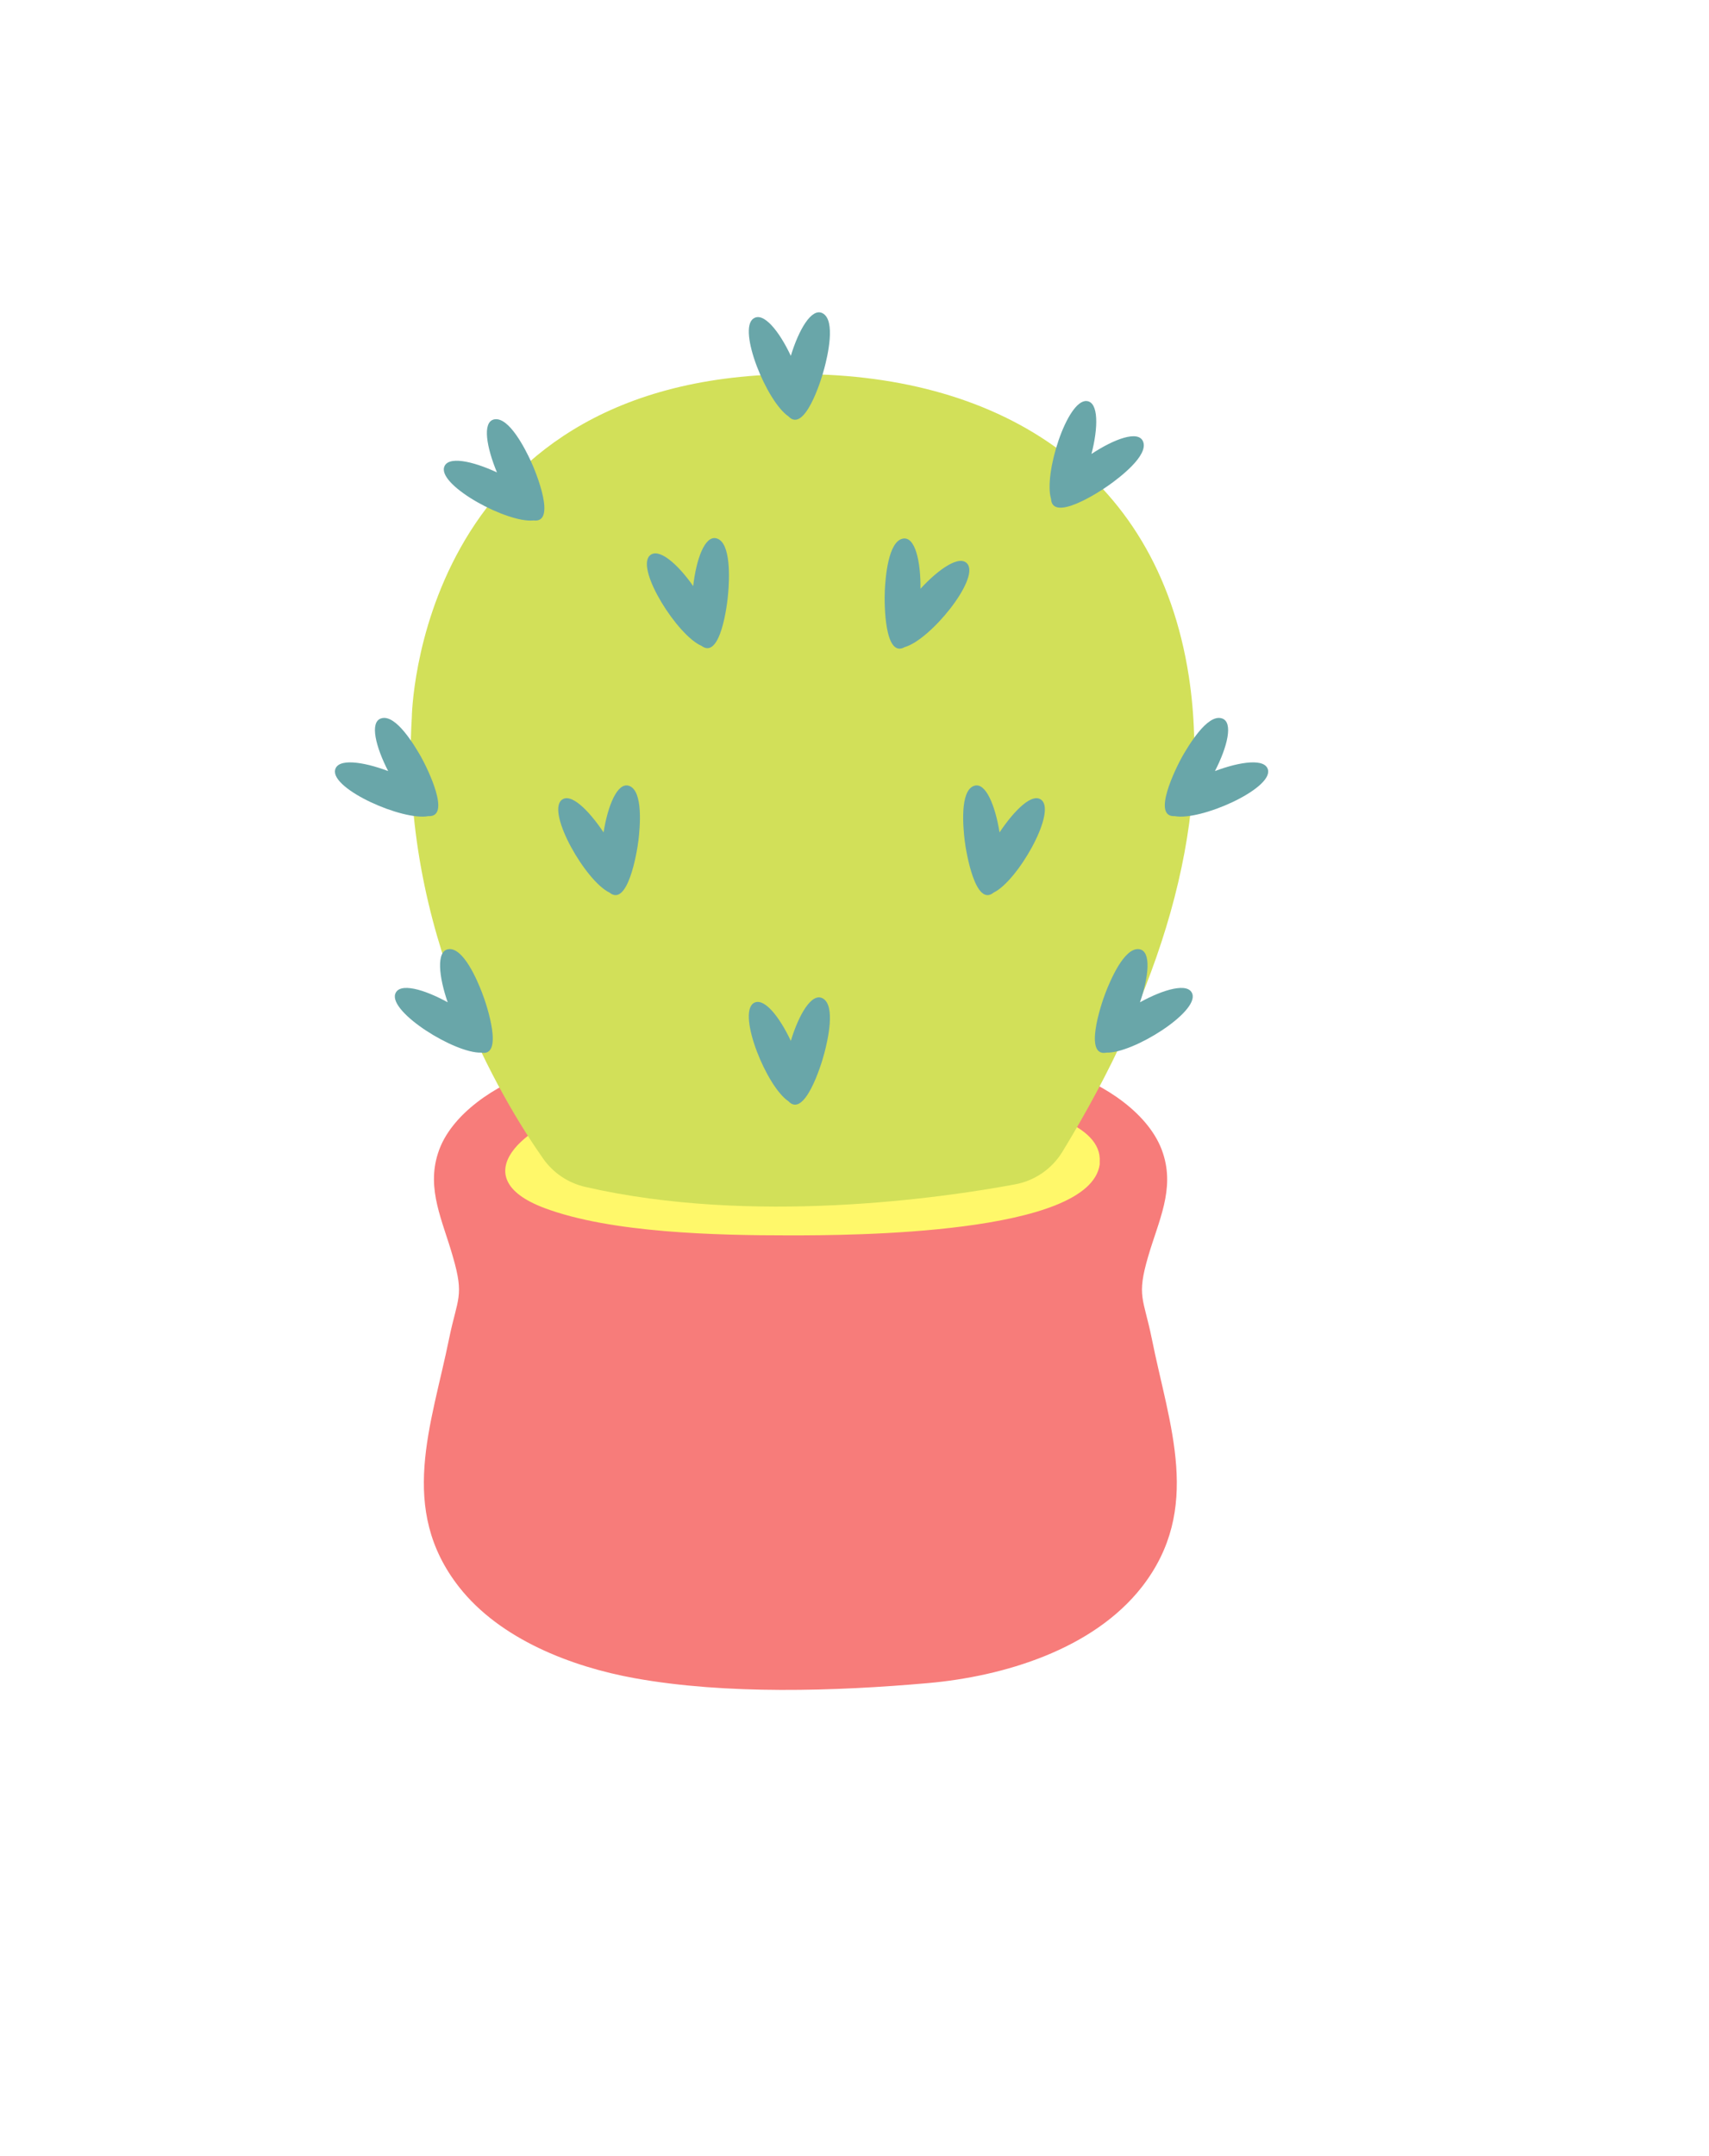 <svg width="230" height="290" viewBox="0 0 230 290" fill="none" xmlns="http://www.w3.org/2000/svg">
<g filter="url(#filter0_d_879_3675)">
<path d="M175 94.14L174.5 93.87L174.29 93.34C173.356 91.096 171.712 89.22 169.61 88C168.38 80.492 165.707 73.292 161.74 66.8C162.926 65.187 163.67 63.293 163.9 61.304C164.13 59.315 163.837 57.301 163.05 55.46C162.418 53.959 161.463 52.615 160.254 51.525C159.044 50.434 157.609 49.623 156.05 49.15L155.5 49C155.4 48.84 155.29 48.69 155.18 48.53C154.267 47.27 153.101 46.214 151.756 45.431C150.411 44.647 148.918 44.153 147.372 43.98C145.825 43.807 144.259 43.958 142.775 44.425C141.29 44.892 139.919 45.663 138.75 46.69C133.221 44.158 127.374 42.385 121.37 41.42C121.08 39.681 120.387 38.034 119.344 36.611C118.302 35.189 116.941 34.031 115.37 33.23C113.921 32.476 112.324 32.051 110.691 31.988C109.059 31.924 107.433 32.221 105.93 32.86L105.41 33.09C105.229 33.031 105.046 32.981 104.86 32.94C103.28 32.52 101.627 32.457 100.02 32.757C98.413 33.056 96.893 33.71 95.57 34.67C93.153 36.388 91.511 38.989 91 41.91C84.814 43.138 78.861 45.335 73.36 48.42C72.047 47.495 70.552 46.862 68.974 46.563C67.397 46.263 65.773 46.304 64.213 46.683C62.652 47.061 61.191 47.769 59.926 48.759C58.661 49.748 57.623 50.996 56.88 52.42L56.63 52.93L56.11 53.16C54.638 53.855 53.337 54.865 52.299 56.12C51.262 57.375 50.515 58.843 50.11 60.42C49.659 62.169 49.626 63.999 50.015 65.763C50.405 67.527 51.205 69.174 52.35 70.57C49.57 76.045 47.58 81.886 46.44 87.92C44.199 89.116 42.434 91.042 41.44 93.38L41.23 93.91L40.73 94.18C39.306 94.983 38.078 96.09 37.132 97.423C36.187 98.756 35.547 100.281 35.26 101.89C35 103.431 35.057 105.008 35.427 106.526C35.796 108.044 36.471 109.471 37.41 110.72C39.55 113.72 43.13 115.92 46.65 117.43C47.07 119.88 47.58 122.34 48.19 124.79C46.076 126.157 44.494 128.208 43.71 130.6C43.122 132.466 43.009 134.449 43.381 136.37C43.753 138.291 44.598 140.088 45.84 141.6C47.546 143.688 49.571 145.494 51.84 146.95C50.787 148.541 49.953 150.267 49.36 152.08C47.12 159.08 49.1 165.01 50.54 169.34C50.81 170.15 51.09 170.96 51.33 171.8C51.57 172.64 51.69 173.16 51.74 173.39C51.79 173.62 51.57 174.06 51.48 174.39C51.26 175.26 50.95 176.46 50.64 177.98C50.33 179.5 49.92 181.28 49.52 182.98C47.03 193.63 43.94 206.89 53.93 219.6C62.33 230.29 76.15 234.15 83.64 235.5C90.938 236.726 98.33 237.305 105.73 237.23C111.903 237.23 118.57 236.913 125.73 236.28C134.82 235.48 151.55 232.28 161.48 219.6C171.41 206.92 168.37 193.6 165.89 182.98C165.48 181.24 165.1 179.59 164.76 177.98C164.42 176.37 164.15 175.26 163.92 174.39C163.83 174.04 163.73 173.63 163.67 173.39C163.61 173.15 163.82 172.68 164.07 171.8C164.32 170.92 164.59 170.15 164.86 169.34C166.31 165.01 168.29 159.08 166.04 152.08C165.354 149.963 164.342 147.965 163.04 146.16C165.436 144.527 167.457 142.403 168.97 139.93C169.784 138.526 170.294 136.966 170.466 135.351C170.638 133.737 170.469 132.105 169.97 130.56C169.379 128.785 168.346 127.188 166.97 125.92C167.79 123.06 168.457 120.23 168.97 117.43C172.53 115.9 176.17 113.64 178.32 110.65C179.247 109.401 179.912 107.978 180.274 106.466C180.637 104.953 180.69 103.383 180.43 101.85C180.148 100.245 179.515 98.721 178.576 97.389C177.638 96.056 176.416 94.947 175 94.14Z" fill="white"/>
</g>
<path d="M155 180C153.9 174.58 152.94 174.4 154.52 169C155.92 164.2 158.12 160 156.52 155.13C154.82 149.82 148.52 145.79 143.52 144.2C132.33 140.65 120.17 139.4 108.46 139.4H107C95.3 139.4 83.13 140.65 71.94 144.2C66.94 145.79 60.6 149.82 58.94 155.13C57.38 159.99 59.58 164.2 60.94 169C62.52 174.4 61.56 174.58 60.45 180C58.07 191.72 53.52 202.94 61.8 213.48C67.31 220.48 76.89 224.18 85.42 225.72C97.72 227.94 112.42 227.48 124.88 226.38C135.07 225.48 147.06 221.87 153.65 213.48C161.89 202.93 157.34 191.71 155 180Z" fill="#F77C7A"/>
<path d="M148 156.27V156.61C146.69 166.09 114.35 166.16 106.27 166.16C96.41 166.16 82.21 165.84 73.27 162.48C62.19 158.33 70.8 151.08 78.75 149.2C87.796 147.216 97.04 146.274 106.3 146.39C114.45 146.39 148.65 146.41 148 156.27Z" fill="#FFF86A"/>
<path d="M78.76 159.64C76.469 159.115 74.453 157.762 73.1 155.84C67.59 148 53.69 125.18 55.42 96.53C55.42 96.53 55.94 50.91 106.42 50.32C133.81 50 155.67 62.92 160 91C163.15 111.58 155.9 133.76 143 154.88C142.306 156.027 141.377 157.014 140.274 157.776C139.17 158.538 137.918 159.057 136.6 159.3C126.78 161.13 101.27 164.81 78.76 159.64Z" fill="#D2E059"/>
<path d="M66.5 56.41C64.86 56.76 65.5 60.21 66.88 63.54C63.6 62.01 60.18 61.26 59.76 62.88C59.11 65.41 68.29 70.38 71.81 70C74.92 70.41 72.19 63.61 71.4 61.93C70.72 60.48 68.51 56 66.5 56.41Z" fill="#69A6A9"/>
<path d="M51.31 96.62C49.7 97.1 50.58 100.49 52.24 103.71C48.85 102.43 45.38 101.94 45.09 103.6C44.63 106.17 54.17 110.42 57.65 109.77C60.78 109.94 57.54 103.37 56.65 101.77C55.84 100.37 53.29 96 51.31 96.62Z" fill="#69A6A9"/>
<path d="M84.67 105.7C83.09 105.14 81.79 108.39 81.23 111.96C79.23 108.96 76.74 106.49 75.53 107.65C73.64 109.46 78.83 118.52 82.02 120.05C84.45 122.05 85.71 114.82 85.93 112.98C86.11 111.39 86.61 106.39 84.67 105.7Z" fill="#69A6A9"/>
<path d="M164.43 96.62C166.04 97.1 165.17 100.49 163.51 103.71C166.9 102.43 170.36 101.94 170.66 103.6C171.11 106.17 161.58 110.42 158.1 109.77C154.96 109.94 158.21 103.37 159.1 101.77C159.91 100.37 162.46 96 164.43 96.62Z" fill="#69A6A9"/>
<path d="M131.08 105.7C132.66 105.14 133.95 108.39 134.52 111.96C136.52 108.96 139 106.49 140.22 107.65C142.1 109.46 136.92 118.52 133.73 120.05C131.3 122.05 130.04 114.82 129.82 112.98C129.64 111.39 129.13 106.39 131.08 105.7Z" fill="#69A6A9"/>
<path d="M110.7 42.13C109.21 41.35 107.48 44.4 106.43 47.86C104.89 44.58 102.74 41.86 101.38 42.86C99.26 44.34 103.16 54 106.11 56C108.24 58.3 110.48 51.33 110.94 49.53C111.35 48 112.53 43.08 110.7 42.13Z" fill="#69A6A9"/>
<path d="M110.7 134.27C109.21 133.49 107.48 136.53 106.43 140C104.89 136.72 102.74 134 101.38 134.95C99.26 136.48 103.16 146.16 106.11 148.12C108.24 150.42 110.48 143.45 110.94 141.65C111.35 140.1 112.53 135.22 110.7 134.27Z" fill="#69A6A9"/>
<path d="M96.46 72.42C94.86 71.93 93.7 75.23 93.29 78.83C91.19 75.83 88.58 73.55 87.41 74.76C85.6 76.65 91.17 85.48 94.41 86.87C96.92 88.76 97.88 81.5 98.01 79.65C98.14 78.05 98.43 73 96.46 72.42Z" fill="#69A6A9"/>
<path d="M121.53 72.44C123.18 72.15 123.92 75.57 123.88 79.19C126.33 76.52 129.21 74.53 130.22 75.87C131.78 77.97 125.22 86.05 121.77 87.03C119.05 88.59 118.99 81.27 119.08 79.42C119.16 77.82 119.5 72.8 121.53 72.44Z" fill="#69A6A9"/>
<path d="M153.32 127.67C154.98 127.91 154.6 131.39 153.42 134.81C156.59 133.06 159.95 132.09 160.47 133.69C161.29 136.17 152.47 141.69 148.92 141.58C145.84 142.2 148.12 135.23 148.79 133.51C149.38 132 151.28 127.37 153.32 127.67Z" fill="#69A6A9"/>
<path d="M60.34 127.67C58.68 127.91 59.06 131.39 60.25 134.81C57.08 133.06 53.72 132.09 53.19 133.69C52.37 136.17 61.19 141.69 64.75 141.58C67.82 142.2 65.55 135.23 64.87 133.51C64.29 132 62.38 127.37 60.34 127.67Z" fill="#69A6A9"/>
<path d="M153.83 59.37C153.18 57.83 149.91 59.06 146.89 61.06C147.8 57.56 147.89 54.06 146.23 53.94C143.62 53.77 140.43 63.71 141.45 67.1C141.62 70.23 147.8 66.3 149.3 65.21C150.6 64.28 154.63 61.27 153.83 59.37Z" fill="#69A6A9"/>
<defs>
<filter id="filter0_d_879_3675" x="14.1" y="13.979" width="201.492" height="261.258" filterUnits="userSpaceOnUse" color-interpolation-filters="sRGB">
<feFlood flood-opacity="0" result="BackgroundImageFix"/>
<feColorMatrix in="SourceAlpha" type="matrix" values="0 0 0 0 0 0 0 0 0 0 0 0 0 0 0 0 0 0 127 0" result="hardAlpha"/>
<feOffset dx="7" dy="10"/>
<feGaussianBlur stdDeviation="14"/>
<feColorMatrix type="matrix" values="0 0 0 0 0 0 0 0 0 0 0 0 0 0 0 0 0 0 0.25 0"/>
<feBlend mode="normal" in2="BackgroundImageFix" result="effect1_dropShadow_879_3675"/>
<feBlend mode="normal" in="SourceGraphic" in2="effect1_dropShadow_879_3675" result="shape"/>
</filter>
</defs>
</svg>
